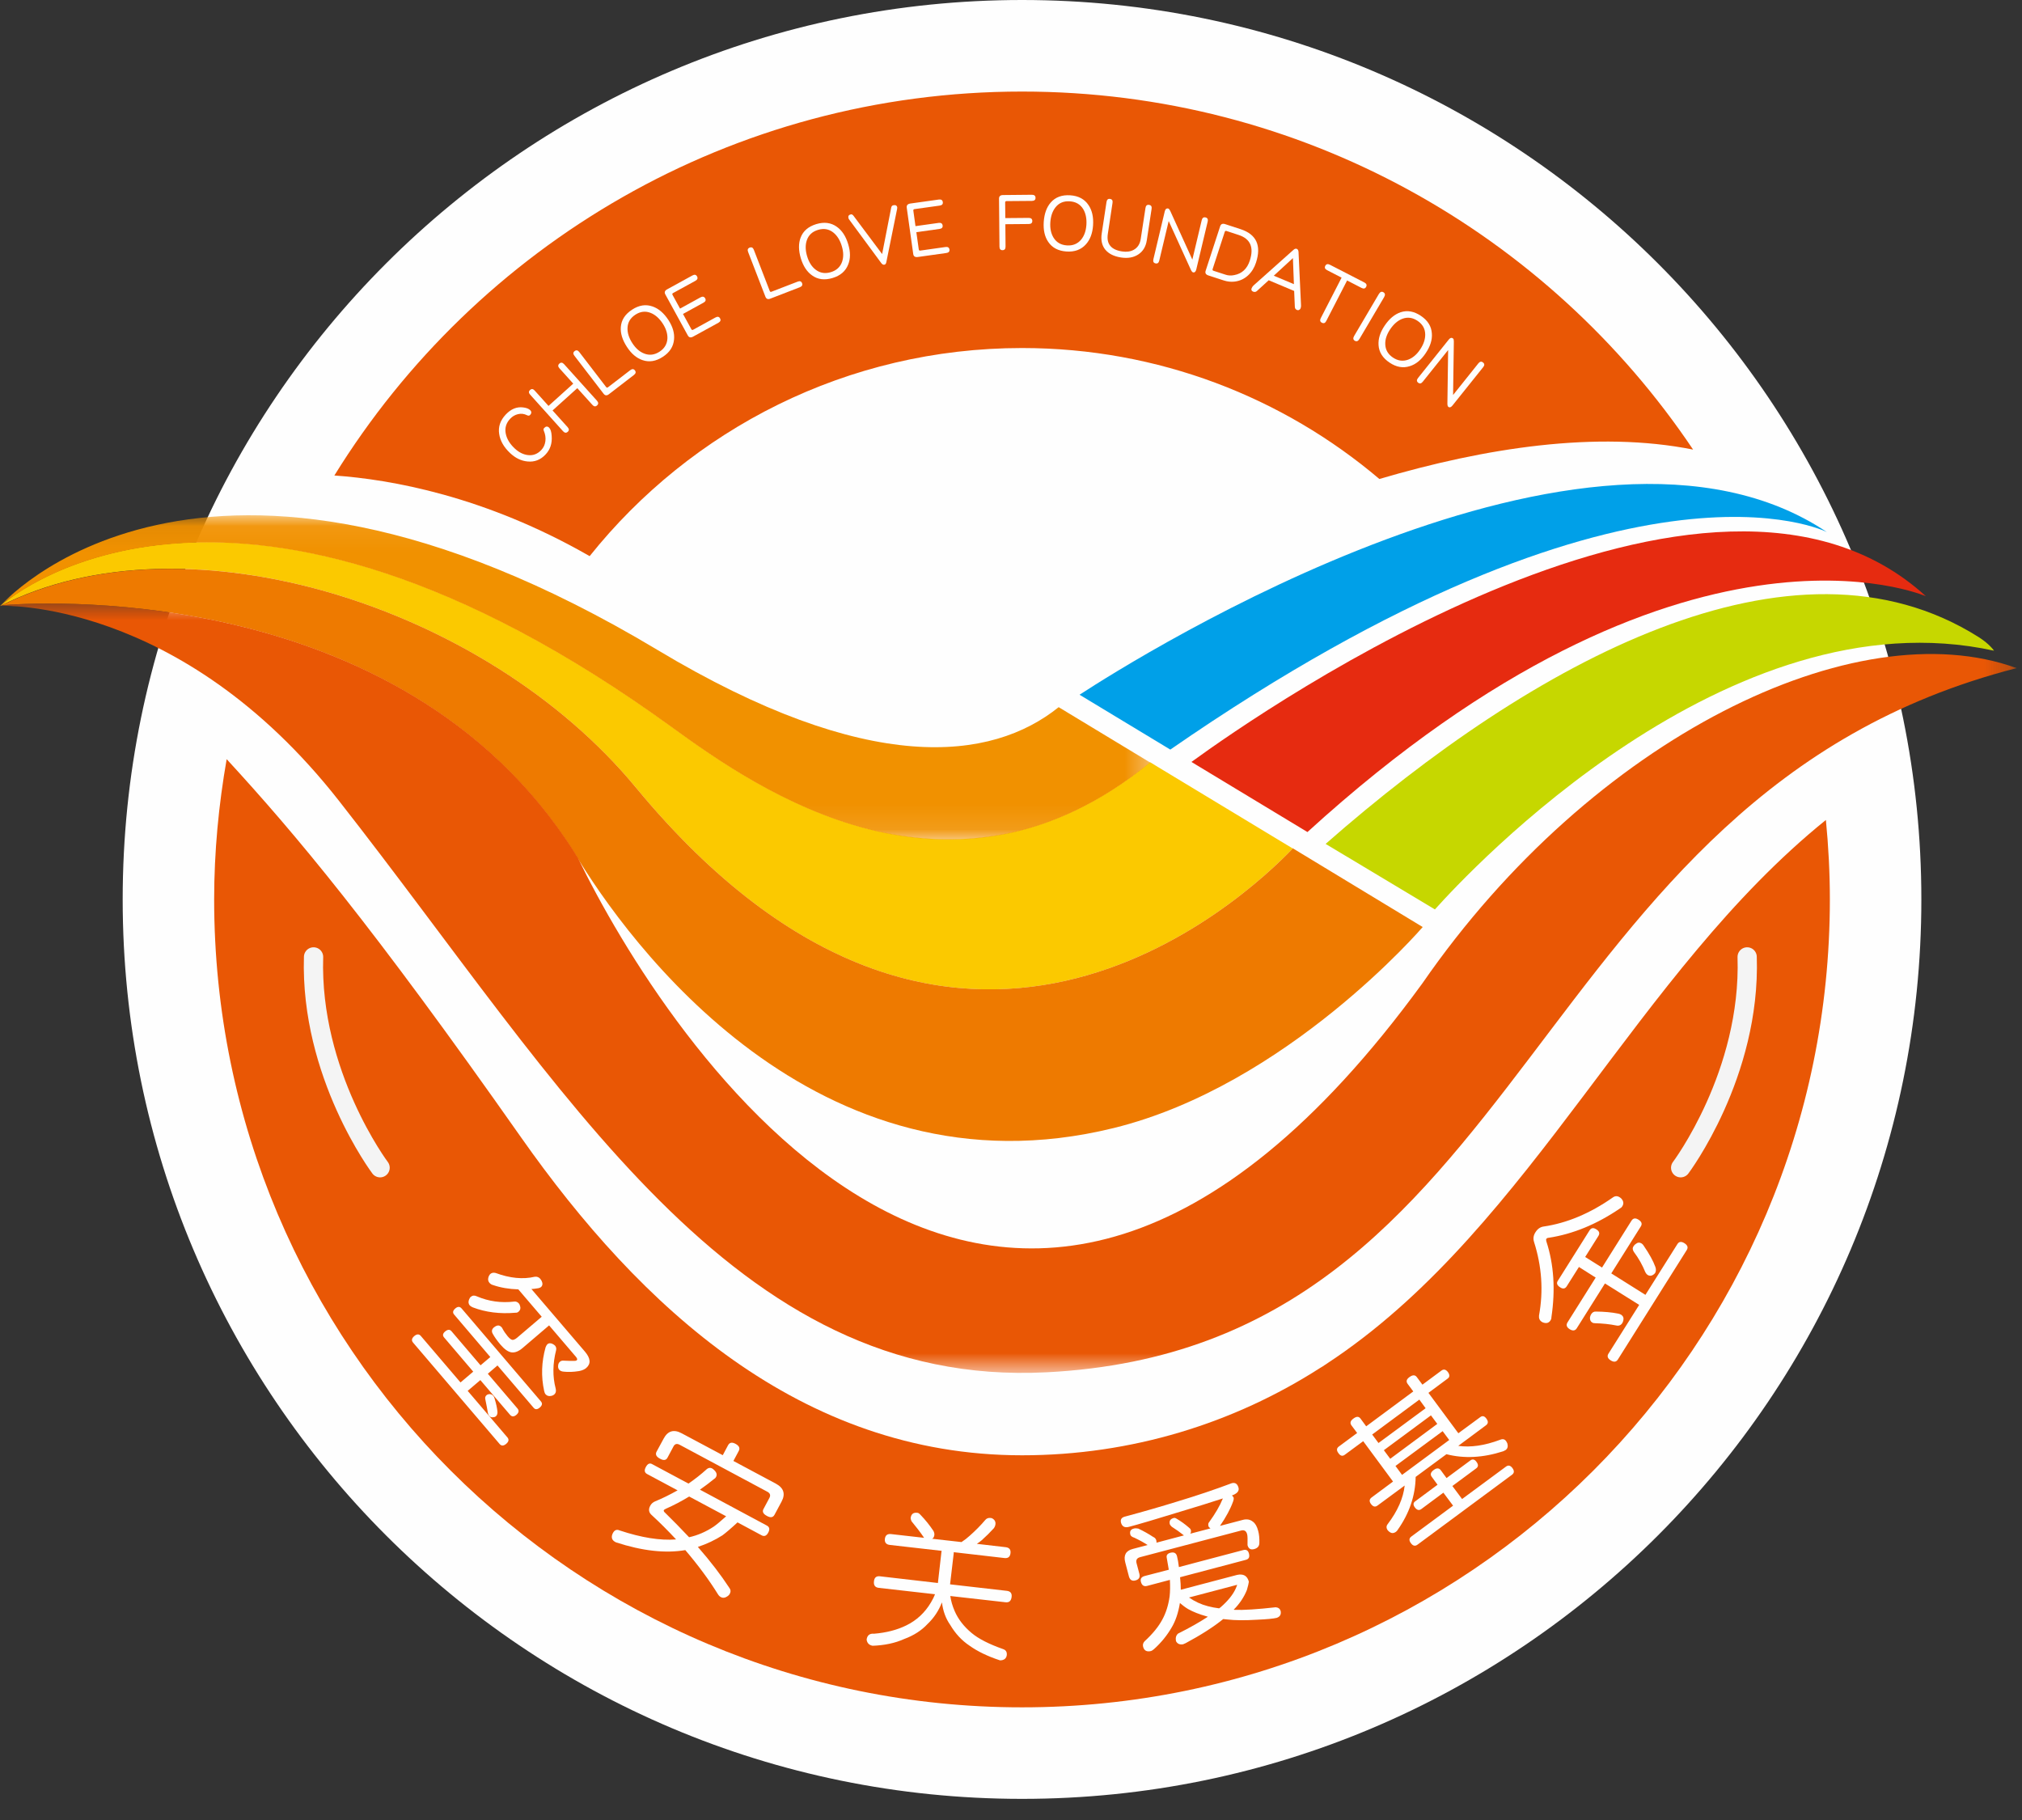 <?xml version="1.0" encoding="UTF-8"?>
<svg width="80px" height="72px" viewBox="0 0 80 72" version="1.1" xmlns="http://www.w3.org/2000/svg" xmlns:xlink="http://www.w3.org/1999/xlink">
    <rect x="0" y="0" width="80" height="72" fill="#333333" stroke="none"/>
    <!-- Generator: Sketch 51.3 (57544) - http://www.bohemiancoding.com/sketch -->
    <title>Group 79</title>
    <desc>Created with Sketch.</desc>
    <defs>
        <polygon id="path-1" points="0 0.067 45.647 0.067 45.647 12.901 0 12.901"></polygon>
        <polygon id="path-3" points="0.013 0.626 79.786 0.626 79.786 31.285 0.013 31.285"></polygon>
    </defs>
    <g id="Page-1" stroke="none" stroke-width="1" fill="none" fill-rule="evenodd">
        <g id="登录" transform="translate(-148, -129)">
            <g id="Group-79" transform="translate(148, 129)">
                <path d="M76.018,35.583 C76.018,55.234 60.087,71.164 40.437,71.164 C20.784,71.164 4.854,55.234 4.854,35.583 C4.854,15.931 20.784,0 40.437,0 C60.087,0 76.018,15.931 76.018,35.583" id="Fill-1" fill="#FEFEFE"></path>
                <path d="M23.329,22.001 C27.341,16.985 33.512,13.768 40.437,13.768 C45.828,13.768 50.761,15.717 54.575,18.949 C58.742,17.721 63.179,17.024 66.987,17.786 C61.252,9.241 51.498,3.622 40.437,3.622 C28.939,3.622 18.857,9.698 13.229,18.811 C15.45,18.965 19.179,19.619 23.329,22.001" id="Fill-3" fill="#E95705"></path>
                <path d="M52.851,53.708 C52.705,53.807 52.561,53.903 52.412,54.002 C52.352,54.042 52.29,54.085 52.223,54.121 C48.82,56.303 44.775,57.572 40.437,57.572 C31.673,57.572 25.339,51.714 20.613,44.991 C14.681,36.551 11.687,32.989 8.968,30.033 C8.652,31.836 8.473,33.688 8.473,35.581 C8.473,53.233 22.784,67.543 40.437,67.543 C58.084,67.543 72.398,53.233 72.398,35.581 C72.398,34.52 72.342,33.471 72.241,32.438 C64.738,38.497 60.643,48.379 52.851,53.708" id="Fill-5" fill="#E95705"></path>
                <path d="M15.038,46.196 C15.038,46.196 12.261,42.505 12.406,37.856" id="Stroke-7" stroke="#F4F4F4" stroke-width="0.762" stroke-linecap="round" stroke-linejoin="round"></path>
                <path d="M66.495,46.196 C66.495,46.196 69.276,42.505 69.126,37.856" id="Stroke-9" stroke="#F4F4F4" stroke-width="0.762" stroke-linecap="round" stroke-linejoin="round"></path>
                <path d="M52.448,33.385 L56.772,35.977 C58.121,34.472 68.387,23.443 78.893,25.742 C78.893,25.742 78.725,25.484 78.293,25.209 C70.912,20.537 60.627,26.203 52.448,33.385" id="Fill-11" fill="#C6D700"></path>
                <path d="M47.139,30.143 L51.729,32.916 C66.577,19.378 76.198,23.588 76.198,23.588 C67.661,15.792 50.014,28.049 47.139,30.143" id="Fill-13" fill="#E62B10"></path>
                <path d="M42.712,27.484 L46.303,29.654 C64.513,17.061 72.28,21.049 72.28,21.049 C62.876,14.746 45.012,25.986 42.712,27.484" id="Fill-15" fill="#00A0E8"></path>
                <path d="M45.503,30.155 C37.635,36.587 29.983,31.226 26.594,28.766 C8.754,15.829 0.007,23.975 0.007,23.975 C7.328,20.254 19.175,23.915 25.151,31.147 C37.726,46.368 49.265,35.531 51.148,33.567 L45.503,30.155 Z" id="Fill-17" fill="#FBC900"></path>
                <g id="Group-21" transform="translate(0, 20.317)">
                    <mask id="mask-2" fill="white">
                        <use xlink:href="#path-1"></use>
                    </mask>
                    <g id="Clip-20"></g>
                    <path d="M26.594,8.462 C29.983,10.921 37.635,16.284 45.503,9.852 L45.642,9.938 C45.642,9.938 45.647,9.938 45.647,9.934 L41.886,7.659 C39.228,9.796 34.36,10.403 26.011,5.394 C7.865,-5.482 -0,3.664 -0,3.664 C0.013,3.653 0.023,3.651 0.037,3.644 C0.619,3.138 9.364,-4.033 26.594,8.462" id="Fill-19" fill="#F19100" mask="url(#mask-2)"></path>
                </g>
                <path d="M51.141,33.554 C51.141,33.554 51.135,33.557 51.135,33.561 L51.148,33.567 C49.265,35.531 37.727,46.367 25.151,31.146 C19.195,23.938 7.403,20.277 0.08,23.945 C0.929,23.869 15.784,22.723 22.727,33.742 C24.83,37.242 32.243,47.534 44.065,44.625 C50.91,42.941 56.289,36.674 56.289,36.674 L51.141,33.554 Z" id="Fill-22" fill="#EE7A00"></path>
                <path d="M0.05,23.939 C0.042,23.942 0.037,23.948 0.037,23.948 L0.041,23.948 C0.042,23.945 0.042,23.942 0.05,23.939" id="Fill-24" fill="#EE7A00"></path>
                <g id="Group-28" transform="translate(0, 23.029)">
                    <mask id="mask-4" fill="white">
                        <use xlink:href="#path-3"></use>
                    </mask>
                    <g id="Clip-27"></g>
                    <path d="M56.278,15.87 C39.506,38.901 26.224,17.834 22.86,10.901 C22.817,10.838 22.777,10.772 22.744,10.713 C15.797,-0.305 0.946,0.84 0.093,0.916 C0.294,0.813 0.506,0.717 0.718,0.626 C0.269,0.817 0.013,0.939 0.013,0.939 C0.013,0.939 7.106,0.612 13.409,8.649 C22.361,20.06 28.969,31.895 41.4,31.26 C60.785,30.276 60.158,8.418 79.787,3.402 C73.426,1.084 63.017,6.123 56.278,15.87" id="Fill-26" fill="#E95705" mask="url(#mask-4)"></path>
                </g>
                <path d="M21.985,54.93 C22.011,55.029 21.992,55.112 21.923,55.171 C21.896,55.195 21.859,55.211 21.817,55.221 C21.716,55.244 21.64,55.221 21.585,55.158 C21.558,55.125 21.54,55.079 21.529,55.026 C21.404,54.452 21.424,53.879 21.585,53.303 C21.603,53.253 21.628,53.21 21.657,53.177 C21.715,53.13 21.779,53.128 21.859,53.164 C21.906,53.187 21.943,53.214 21.965,53.239 C22.003,53.289 22.018,53.345 22.003,53.412 C21.867,53.943 21.859,54.452 21.985,54.93 Z M20.507,51.008 C20.14,50.997 19.809,50.941 19.512,50.839 C19.456,50.825 19.403,50.795 19.363,50.747 C19.316,50.69 19.301,50.624 19.32,50.548 C19.334,50.489 19.359,50.44 19.399,50.399 C19.456,50.35 19.527,50.337 19.611,50.36 C20.175,50.568 20.691,50.618 21.156,50.509 C21.246,50.496 21.321,50.526 21.377,50.592 C21.39,50.608 21.406,50.631 21.428,50.668 C21.479,50.774 21.472,50.855 21.404,50.918 C21.377,50.938 21.344,50.951 21.304,50.961 C21.182,50.981 21.086,50.994 21.025,50.994 L23.148,53.477 C23.369,53.742 23.384,53.953 23.194,54.118 C23.125,54.178 23.028,54.217 22.912,54.24 C22.685,54.277 22.48,54.283 22.303,54.263 C22.226,54.257 22.167,54.234 22.124,54.187 C22.091,54.148 22.074,54.092 22.082,54.025 C22.087,53.956 22.111,53.907 22.154,53.871 C22.185,53.841 22.226,53.827 22.276,53.827 C22.489,53.837 22.642,53.841 22.725,53.837 C22.766,53.837 22.8,53.831 22.82,53.81 C22.849,53.787 22.84,53.745 22.794,53.685 L21.725,52.433 L20.687,53.319 C20.523,53.461 20.371,53.52 20.236,53.5 C20.102,53.48 19.96,53.378 19.803,53.197 C19.668,53.038 19.565,52.892 19.495,52.764 C19.441,52.669 19.456,52.586 19.541,52.513 C19.56,52.496 19.573,52.487 19.587,52.48 C19.69,52.414 19.775,52.424 19.848,52.51 C19.865,52.53 19.876,52.543 19.878,52.556 C19.937,52.669 20.011,52.771 20.089,52.867 C20.163,52.952 20.221,52.998 20.27,53.005 C20.312,53.012 20.373,52.989 20.449,52.929 L21.433,52.091 L20.507,51.008 Z M19.683,55.858 C19.683,55.93 19.668,55.983 19.626,56.023 C19.594,56.053 19.555,56.066 19.512,56.066 C19.449,56.079 19.395,56.059 19.356,56.01 C19.33,55.98 19.313,55.944 19.304,55.898 C19.281,55.759 19.247,55.574 19.198,55.34 C19.188,55.284 19.204,55.237 19.245,55.198 C19.277,55.168 19.32,55.154 19.373,55.151 C19.432,55.154 19.478,55.178 19.515,55.218 C19.534,55.244 19.551,55.27 19.56,55.3 C19.63,55.524 19.67,55.709 19.683,55.858 Z M18.709,51.721 C18.66,51.701 18.62,51.674 18.587,51.645 C18.531,51.579 18.521,51.499 18.56,51.407 C18.578,51.36 18.6,51.325 18.63,51.301 C18.697,51.245 18.775,51.239 18.87,51.285 C19.334,51.483 19.825,51.553 20.35,51.49 C20.419,51.483 20.478,51.509 20.526,51.562 C20.552,51.591 20.568,51.631 20.579,51.674 C20.604,51.757 20.586,51.83 20.519,51.889 C20.483,51.922 20.443,51.935 20.396,51.932 C19.779,51.985 19.217,51.915 18.709,51.721 Z M17.973,52.011 C17.901,51.932 17.913,51.85 18.013,51.764 C18.108,51.681 18.194,51.681 18.264,51.764 L21.397,55.435 C21.47,55.517 21.453,55.6 21.358,55.682 C21.258,55.769 21.172,55.769 21.107,55.686 L19.683,54.018 L19.301,54.346 L20.473,55.719 C20.543,55.801 20.53,55.884 20.433,55.97 C20.335,56.053 20.251,56.053 20.179,55.97 L19.005,54.597 L18.504,55.023 L20.076,56.865 C20.146,56.948 20.129,57.031 20.03,57.117 C19.927,57.205 19.838,57.208 19.768,57.126 L16.341,53.111 C16.272,53.028 16.289,52.943 16.392,52.854 C16.493,52.771 16.579,52.768 16.649,52.85 L18.22,54.69 L18.723,54.263 L17.573,52.913 C17.501,52.833 17.517,52.751 17.615,52.671 C17.716,52.589 17.798,52.586 17.864,52.665 L19.013,54.012 L19.399,53.685 L17.973,52.011 Z" id="Fill-29" fill="#FEFEFE"></path>
                <path d="M27.267,59.203 C26.954,59.394 26.647,59.553 26.349,59.685 C26.299,59.708 26.275,59.727 26.264,59.741 C26.251,59.771 26.27,59.811 26.327,59.857 C26.632,60.157 26.948,60.477 27.264,60.814 C27.605,60.738 27.931,60.597 28.241,60.392 C28.341,60.322 28.505,60.186 28.73,59.985 L27.267,59.203 Z M30.697,58.694 C31.008,58.863 31.086,59.101 30.921,59.407 L30.643,59.926 C30.583,60.035 30.483,60.051 30.34,59.969 C30.196,59.893 30.15,59.801 30.207,59.698 L30.441,59.259 C30.497,59.153 30.47,59.071 30.355,59.011 L26.897,57.159 C26.782,57.096 26.697,57.119 26.643,57.228 L26.409,57.667 C26.353,57.773 26.254,57.786 26.108,57.704 C25.965,57.628 25.921,57.535 25.976,57.43 L26.257,56.912 C26.42,56.604 26.66,56.534 26.973,56.703 L28.596,57.568 L28.803,57.179 C28.865,57.06 28.966,57.043 29.108,57.123 C29.245,57.199 29.287,57.291 29.227,57.403 L29.017,57.796 L30.697,58.694 Z M29.18,60.226 C28.909,60.477 28.71,60.645 28.583,60.738 C28.288,60.927 27.965,61.079 27.611,61.197 C28.113,61.771 28.525,62.31 28.852,62.811 C28.912,62.888 28.919,62.967 28.873,63.053 C28.852,63.092 28.816,63.129 28.766,63.159 C28.677,63.218 28.596,63.224 28.519,63.182 C28.477,63.159 28.436,63.122 28.403,63.066 C28.06,62.512 27.631,61.93 27.114,61.323 C26.327,61.458 25.413,61.356 24.371,61.016 L24.344,61.002 C24.22,60.937 24.18,60.837 24.224,60.705 C24.227,60.691 24.237,60.672 24.247,60.653 C24.309,60.53 24.401,60.493 24.514,60.544 C25.376,60.83 26.118,60.95 26.749,60.9 C26.42,60.546 26.103,60.23 25.794,59.946 C25.669,59.84 25.646,59.715 25.726,59.569 C25.769,59.487 25.836,59.427 25.927,59.391 C26.197,59.282 26.489,59.136 26.809,58.959 L25.6,58.312 C25.498,58.256 25.482,58.163 25.554,58.034 C25.624,57.902 25.71,57.865 25.808,57.925 L27.239,58.691 C27.503,58.51 27.737,58.324 27.941,58.14 C28.02,58.063 28.102,58.051 28.182,58.096 C28.207,58.11 28.232,58.133 28.263,58.163 C28.354,58.252 28.377,58.342 28.33,58.43 C28.314,58.463 28.288,58.489 28.252,58.51 C28.064,58.664 27.874,58.803 27.693,58.932 L30.34,60.352 C30.447,60.408 30.464,60.5 30.397,60.626 C30.33,60.758 30.24,60.795 30.134,60.738 L29.18,60.226 Z" id="Fill-31" fill="#FEFEFE"></path>
                <path d="M39.199,60.051 C39.248,60.055 39.297,60.085 39.341,60.134 C39.377,60.18 39.393,60.237 39.385,60.296 C39.379,60.352 39.359,60.405 39.321,60.458 C39.172,60.622 39.014,60.778 38.844,60.93 C38.785,60.979 38.722,61.028 38.649,61.075 L39.788,61.207 C39.934,61.224 39.996,61.303 39.98,61.445 C39.964,61.587 39.885,61.653 39.743,61.637 L37.732,61.405 C37.732,61.419 37.736,61.425 37.736,61.432 L37.589,62.677 L39.834,62.934 C39.977,62.95 40.04,63.03 40.025,63.171 C40.006,63.333 39.927,63.403 39.783,63.386 L37.598,63.139 C37.626,63.33 37.682,63.532 37.772,63.737 C37.911,64.056 38.132,64.344 38.442,64.602 C38.716,64.832 39.131,65.043 39.688,65.239 C39.795,65.275 39.844,65.35 39.834,65.473 C39.815,65.612 39.726,65.682 39.567,65.685 C39.072,65.523 38.671,65.327 38.358,65.103 C38.055,64.902 37.8,64.628 37.597,64.285 C37.418,64.03 37.309,63.733 37.268,63.39 C37.141,63.717 36.953,64.004 36.699,64.245 C36.461,64.502 36.152,64.7 35.776,64.839 C35.417,65.001 35.002,65.09 34.524,65.107 C34.383,65.081 34.305,64.998 34.288,64.862 C34.311,64.691 34.41,64.614 34.581,64.631 C35.063,64.591 35.49,64.482 35.852,64.304 C36.266,64.103 36.593,63.799 36.833,63.393 C36.903,63.277 36.956,63.169 36.994,63.069 L34.767,62.816 C34.621,62.799 34.558,62.71 34.579,62.552 C34.595,62.406 34.674,62.343 34.816,62.359 L37.108,62.624 L37.25,61.375 C37.254,61.365 37.254,61.359 37.259,61.352 L35.205,61.118 C35.061,61.102 34.993,61.019 35.01,60.877 C35.028,60.736 35.109,60.672 35.256,60.689 L36.562,60.837 C36.408,60.609 36.24,60.392 36.063,60.18 C36.038,60.118 36.029,60.078 36.029,60.058 C36.049,59.896 36.136,59.827 36.295,59.847 C36.336,59.85 36.379,59.88 36.423,59.932 C36.609,60.124 36.777,60.332 36.933,60.567 C36.962,60.626 36.972,60.675 36.968,60.721 C36.958,60.801 36.929,60.851 36.88,60.874 L38.042,61.005 C38.161,60.927 38.269,60.844 38.366,60.755 C38.59,60.557 38.798,60.348 38.988,60.124 C39.039,60.065 39.107,60.041 39.199,60.051" id="Fill-33" fill="#FEFEFE"></path>
                <path d="M47.042,63.198 C47.271,63.356 47.518,63.472 47.79,63.542 C47.929,63.578 48.077,63.608 48.235,63.627 C48.261,63.608 48.281,63.594 48.297,63.581 C48.588,63.327 48.783,63.082 48.889,62.848 C48.927,62.759 48.949,62.706 48.945,62.696 L47.042,63.198 Z M49.187,61.322 C49.304,61.29 49.381,61.333 49.413,61.455 C49.451,61.594 49.411,61.679 49.289,61.709 L46.689,62.396 C46.708,62.571 46.718,62.735 46.718,62.891 L48.949,62.303 C49.196,62.251 49.35,62.339 49.411,62.574 C49.404,62.637 49.377,62.746 49.334,62.898 C49.219,63.185 49.044,63.446 48.811,63.68 C48.83,63.683 48.849,63.687 48.859,63.687 C49.202,63.699 49.739,63.667 50.474,63.584 C50.58,63.594 50.643,63.644 50.669,63.733 C50.695,63.868 50.643,63.96 50.51,64.004 C50.388,64.033 50.131,64.06 49.734,64.077 C49.248,64.107 48.856,64.103 48.555,64.067 C48.496,64.06 48.443,64.057 48.396,64.051 C48.014,64.361 47.518,64.678 46.911,65.004 C46.864,65.027 46.831,65.041 46.809,65.048 C46.676,65.071 46.581,65.031 46.527,64.922 C46.504,64.796 46.527,64.701 46.607,64.627 C47.087,64.387 47.479,64.162 47.79,63.958 C47.773,63.954 47.756,63.947 47.744,63.945 C47.446,63.862 47.198,63.763 47,63.651 C46.885,63.581 46.782,63.501 46.683,63.416 C46.619,63.803 46.511,64.126 46.356,64.384 C46.169,64.707 45.933,64.994 45.655,65.242 C45.609,65.282 45.571,65.304 45.544,65.314 C45.375,65.358 45.266,65.302 45.226,65.143 C45.207,65.064 45.226,64.994 45.286,64.929 C45.604,64.638 45.837,64.35 45.985,64.074 C46.132,63.806 46.228,63.499 46.276,63.152 C46.297,62.96 46.3,62.742 46.287,62.501 L45.386,62.739 C45.261,62.772 45.177,62.719 45.141,62.581 C45.108,62.461 45.158,62.385 45.283,62.349 L46.243,62.099 C46.218,61.943 46.19,61.785 46.161,61.623 C46.141,61.524 46.19,61.459 46.307,61.428 C46.449,61.392 46.535,61.438 46.568,61.563 C46.597,61.683 46.624,61.825 46.643,61.994 L49.187,61.322 Z M48.737,58.675 C48.873,58.641 48.96,58.701 49.002,58.856 C49.031,58.972 48.965,59.064 48.803,59.137 C48.779,59.146 48.759,59.153 48.741,59.16 C48.77,59.183 48.792,59.216 48.811,59.253 C48.816,59.286 48.812,59.328 48.792,59.387 C48.727,59.566 48.653,59.724 48.579,59.86 C48.487,60.032 48.384,60.196 48.268,60.365 L49.169,60.128 C49.329,60.084 49.464,60.111 49.572,60.2 C49.665,60.266 49.734,60.387 49.78,60.563 C49.817,60.698 49.833,60.861 49.826,61.045 C49.823,61.168 49.755,61.247 49.619,61.283 C49.48,61.32 49.395,61.266 49.358,61.128 C49.363,60.9 49.36,60.758 49.344,60.702 C49.312,60.566 49.23,60.514 49.099,60.55 L45.105,61.603 C44.983,61.636 44.937,61.713 44.965,61.831 L45.078,62.257 C45.114,62.396 45.065,62.484 44.926,62.522 C44.791,62.558 44.706,62.505 44.666,62.366 L44.52,61.808 C44.445,61.524 44.547,61.345 44.821,61.276 L45.405,61.122 C45.247,61.019 45.072,60.923 44.883,60.834 C44.788,60.804 44.734,60.761 44.722,60.712 C44.689,60.583 44.731,60.503 44.858,60.471 C44.904,60.457 44.963,60.457 45.036,60.471 C45.25,60.573 45.445,60.682 45.619,60.798 C45.689,60.827 45.732,60.874 45.748,60.937 C45.758,60.976 45.761,61.006 45.755,61.029 L46.842,60.741 C46.689,60.619 46.527,60.503 46.36,60.398 C46.314,60.352 46.287,60.318 46.283,60.299 C46.251,60.17 46.303,60.088 46.442,60.051 C46.475,60.042 46.518,60.055 46.569,60.091 C46.727,60.184 46.882,60.296 47.03,60.424 C47.076,60.457 47.103,60.491 47.113,60.52 C47.129,60.586 47.123,60.64 47.088,60.675 L47.892,60.464 C47.861,60.444 47.836,60.417 47.817,60.392 C47.796,60.318 47.803,60.263 47.828,60.233 C48.083,59.882 48.264,59.569 48.377,59.292 C48.381,59.288 48.381,59.282 48.381,59.279 C47.921,59.43 47.367,59.602 46.708,59.8 C45.729,60.101 45.049,60.303 44.669,60.402 C44.501,60.448 44.395,60.392 44.352,60.237 C44.322,60.114 44.371,60.032 44.506,59.998 C45.253,59.797 45.94,59.599 46.568,59.404 C47.346,59.17 48.07,58.925 48.737,58.675 Z" id="Fill-35" fill="#FEFEFE"></path>
                <path d="M59.582,58.021 C59.673,57.951 59.758,57.971 59.839,58.077 C59.919,58.186 59.914,58.275 59.819,58.344 L56.083,61.108 C55.99,61.177 55.902,61.158 55.822,61.049 C55.74,60.94 55.748,60.851 55.842,60.784 L57.491,59.565 L57.107,59.051 L56.23,59.702 C56.143,59.764 56.058,59.741 55.977,59.632 C55.902,59.53 55.91,59.447 55.999,59.388 L56.876,58.737 L56.649,58.427 C56.578,58.335 56.602,58.245 56.721,58.156 C56.839,58.066 56.935,58.07 57.005,58.163 L57.232,58.473 L58.173,57.777 C58.259,57.71 58.344,57.73 58.415,57.83 C58.497,57.938 58.495,58.024 58.405,58.09 L57.463,58.787 L57.847,59.302 L59.582,58.021 Z M55.472,58.347 L57.338,56.967 L57.078,56.617 L55.212,57.994 L55.472,58.347 Z M55.004,57.71 L56.866,56.33 L56.615,55.993 L54.752,57.371 L55.004,57.71 Z M56.156,55.369 L54.29,56.75 L54.54,57.086 L56.404,55.71 L56.156,55.369 Z M57.699,56.7 L58.561,56.066 C58.649,55.996 58.731,56.016 58.807,56.119 C58.89,56.228 58.884,56.316 58.794,56.384 L57.696,57.199 C58.183,57.268 58.738,57.188 59.352,56.958 C59.458,56.914 59.534,56.934 59.591,57.014 C59.609,57.044 59.626,57.073 59.64,57.109 C59.669,57.222 59.649,57.304 59.571,57.364 C59.543,57.38 59.514,57.396 59.474,57.413 C58.679,57.67 57.93,57.71 57.228,57.529 L56.01,58.427 C55.999,59.169 55.76,59.87 55.298,60.524 C55.285,60.55 55.258,60.577 55.229,60.6 C55.14,60.662 55.057,60.666 54.976,60.603 C54.947,60.583 54.921,60.56 54.902,60.534 C54.843,60.451 54.843,60.369 54.905,60.293 C55.298,59.774 55.521,59.266 55.576,58.768 L54.502,59.56 C54.409,59.629 54.325,59.609 54.241,59.497 C54.166,59.394 54.176,59.308 54.269,59.239 L55.115,58.611 L53.935,57.014 L53.205,57.552 C53.116,57.618 53.032,57.599 52.954,57.486 C52.874,57.38 52.88,57.295 52.967,57.228 L53.695,56.69 L53.468,56.386 C53.403,56.293 53.427,56.205 53.548,56.119 C53.669,56.027 53.762,56.029 53.83,56.122 L54.053,56.426 L55.916,55.046 L55.694,54.748 C55.621,54.649 55.647,54.561 55.771,54.474 C55.893,54.386 55.988,54.386 56.058,54.481 L56.278,54.778 L57.031,54.22 C57.121,54.154 57.206,54.174 57.287,54.28 C57.367,54.395 57.361,54.481 57.268,54.544 L56.516,55.102 L57.699,56.7 Z" id="Fill-37" fill="#FEFEFE"></path>
                <path d="M64.948,49.191 C64.983,49.214 65.008,49.241 65.026,49.271 C65.253,49.601 65.409,49.884 65.494,50.119 C65.527,50.208 65.523,50.29 65.485,50.36 C65.461,50.393 65.429,50.423 65.384,50.446 C65.319,50.479 65.253,50.476 65.193,50.44 C65.151,50.413 65.122,50.376 65.098,50.33 C64.983,50.047 64.834,49.779 64.645,49.528 C64.59,49.446 64.583,49.37 64.632,49.301 C64.655,49.261 64.686,49.231 64.718,49.211 C64.794,49.149 64.869,49.143 64.948,49.191 Z M62.952,51.995 C62.998,51.918 63.06,51.882 63.14,51.886 C63.473,51.889 63.77,51.915 64.026,51.968 C64.065,51.974 64.101,51.988 64.141,52.011 C64.22,52.064 64.249,52.137 64.227,52.236 C64.22,52.265 64.209,52.299 64.19,52.335 C64.133,52.427 64.052,52.46 63.948,52.437 C63.694,52.385 63.409,52.355 63.104,52.347 C63.06,52.347 63.024,52.339 62.995,52.318 C62.931,52.282 62.902,52.216 62.906,52.123 C62.916,52.067 62.931,52.025 62.952,51.995 Z M61.988,50.885 C61.925,50.987 61.835,51.001 61.724,50.925 C61.601,50.846 61.572,50.76 61.638,50.664 L62.889,48.676 C62.956,48.57 63.044,48.557 63.163,48.637 C63.279,48.709 63.302,48.795 63.239,48.897 L62.717,49.726 L63.384,50.145 L64.55,48.29 C64.616,48.188 64.708,48.174 64.83,48.253 C64.952,48.33 64.983,48.419 64.916,48.522 L63.75,50.376 L65.101,51.225 L66.365,49.218 C66.429,49.115 66.521,49.105 66.643,49.181 C66.769,49.261 66.799,49.349 66.736,49.452 L64.011,53.782 C63.945,53.884 63.853,53.896 63.727,53.817 C63.605,53.742 63.575,53.649 63.639,53.55 L64.854,51.622 L63.5,50.774 L62.385,52.546 C62.321,52.649 62.224,52.658 62.103,52.583 C61.984,52.507 61.954,52.417 62.018,52.315 L63.133,50.542 L62.47,50.122 L61.988,50.885 Z M63.807,47.375 C63.9,47.306 63.994,47.303 64.094,47.372 C64.131,47.395 64.158,47.422 64.173,47.448 C64.239,47.537 64.243,47.629 64.187,47.718 C64.165,47.758 64.133,47.785 64.097,47.804 C63.173,48.435 62.228,48.821 61.275,48.967 C61.229,48.97 61.199,48.983 61.182,49.009 C61.168,49.03 61.168,49.063 61.182,49.112 C61.479,50.02 61.545,51.024 61.38,52.12 C61.384,52.156 61.371,52.193 61.348,52.232 C61.287,52.325 61.205,52.358 61.099,52.332 C61.064,52.325 61.03,52.312 61.004,52.295 C60.915,52.239 60.878,52.153 60.891,52.041 C61.068,51.073 61.004,50.107 60.694,49.132 C60.651,48.997 60.67,48.867 60.756,48.739 C60.836,48.614 60.942,48.541 61.072,48.522 C61.984,48.389 62.899,48.01 63.807,47.375 Z" id="Fill-39" fill="#FEFEFE"></path>
                <path d="M21.724,16.917 C21.782,16.973 21.817,17.081 21.827,17.243 C21.851,17.539 21.77,17.785 21.583,17.982 C21.385,18.192 21.148,18.284 20.874,18.256 C20.624,18.234 20.393,18.123 20.182,17.924 C19.936,17.692 19.792,17.442 19.751,17.175 C19.704,16.889 19.792,16.63 20.012,16.397 C20.218,16.179 20.447,16.085 20.699,16.118 C20.825,16.133 20.915,16.168 20.972,16.221 C21.037,16.282 21.037,16.348 20.972,16.417 C20.942,16.449 20.903,16.452 20.853,16.427 C20.736,16.368 20.616,16.354 20.494,16.384 C20.376,16.412 20.274,16.472 20.187,16.564 C20.022,16.737 19.964,16.938 20.012,17.163 C20.054,17.366 20.169,17.556 20.359,17.736 C20.524,17.892 20.7,17.981 20.886,18.003 C21.089,18.028 21.266,17.962 21.414,17.805 C21.506,17.709 21.56,17.591 21.578,17.453 C21.595,17.314 21.574,17.181 21.52,17.052 C21.496,17.003 21.5,16.962 21.531,16.931 C21.596,16.862 21.66,16.857 21.724,16.917" id="Fill-41" fill="#FEFEFE"></path>
                <path d="M23.618,15.851 C23.681,15.922 23.683,15.985 23.622,16.039 C23.561,16.094 23.499,16.087 23.436,16.015 L22.841,15.356 L21.862,16.238 L22.456,16.897 C22.52,16.967 22.522,17.03 22.463,17.082 C22.402,17.137 22.34,17.129 22.276,17.059 L20.975,15.612 C20.912,15.543 20.912,15.482 20.972,15.426 C21.032,15.374 21.092,15.381 21.154,15.45 L21.702,16.058 L22.68,15.177 L22.133,14.569 C22.071,14.501 22.071,14.438 22.132,14.384 C22.191,14.329 22.253,14.337 22.316,14.405 L23.618,15.851 Z" id="Fill-43" fill="#FEFEFE"></path>
                <path d="M25.12,14.653 C25.169,14.715 25.156,14.776 25.08,14.835 L24.087,15.599 C24.007,15.659 23.939,15.652 23.881,15.576 L22.725,14.072 C22.668,13.999 22.672,13.938 22.735,13.889 C22.8,13.84 22.86,13.852 22.917,13.925 L23.981,15.311 C24.003,15.339 24.028,15.342 24.056,15.32 L24.935,14.645 C25.011,14.586 25.073,14.59 25.12,14.653" id="Fill-45" fill="#FEFEFE"></path>
                <path d="M26.222,12.802 C26.086,12.594 25.927,12.452 25.744,12.379 C25.539,12.297 25.336,12.32 25.139,12.449 C24.939,12.579 24.835,12.754 24.828,12.972 C24.82,13.167 24.883,13.368 25.02,13.578 C25.152,13.781 25.308,13.918 25.489,13.987 C25.694,14.067 25.895,14.042 26.093,13.914 C26.289,13.787 26.393,13.613 26.406,13.394 C26.414,13.202 26.353,13.004 26.222,12.802 M26.444,12.657 C26.619,12.926 26.693,13.184 26.668,13.433 C26.642,13.713 26.495,13.941 26.225,14.116 C25.951,14.295 25.683,14.338 25.419,14.246 C25.183,14.166 24.977,13.991 24.803,13.722 C24.624,13.447 24.543,13.184 24.563,12.935 C24.584,12.657 24.733,12.429 25.009,12.25 C25.28,12.072 25.55,12.03 25.815,12.123 C26.054,12.204 26.264,12.383 26.444,12.657" id="Fill-47" fill="#FEFEFE"></path>
                <path d="M28.489,12.596 C28.528,12.666 28.505,12.723 28.423,12.769 L27.425,13.316 C27.329,13.369 27.259,13.354 27.213,13.27 L26.324,11.648 C26.278,11.565 26.301,11.497 26.397,11.445 L27.396,10.897 C27.479,10.851 27.54,10.864 27.579,10.936 C27.617,11.005 27.596,11.063 27.512,11.11 L26.629,11.594 C26.598,11.61 26.592,11.634 26.609,11.666 L26.906,12.208 L27.716,11.763 C27.799,11.719 27.86,11.731 27.9,11.803 C27.939,11.872 27.915,11.93 27.832,11.975 L27.022,12.42 L27.353,13.023 C27.371,13.055 27.394,13.062 27.425,13.044 L28.307,12.56 C28.391,12.514 28.452,12.526 28.489,12.596" id="Fill-49" fill="#FEFEFE"></path>
                <path d="M31.733,11.201 C31.762,11.275 31.732,11.33 31.644,11.364 L30.474,11.816 C30.381,11.852 30.318,11.826 30.283,11.737 L29.599,9.968 C29.566,9.882 29.585,9.825 29.659,9.796 C29.737,9.766 29.791,9.795 29.825,9.881 L30.455,11.511 C30.468,11.545 30.491,11.555 30.523,11.541 L31.558,11.142 C31.646,11.107 31.705,11.128 31.733,11.201" id="Fill-51" fill="#FEFEFE"></path>
                <path d="M33.306,9.738 C33.235,9.498 33.121,9.318 32.967,9.196 C32.793,9.06 32.593,9.025 32.366,9.094 C32.138,9.162 31.991,9.3 31.921,9.507 C31.858,9.693 31.863,9.904 31.935,10.143 C32.006,10.376 32.116,10.551 32.27,10.668 C32.444,10.802 32.644,10.835 32.87,10.767 C33.095,10.7 33.243,10.563 33.317,10.356 C33.379,10.174 33.376,9.967 33.306,9.738 M33.559,9.661 C33.652,9.967 33.652,10.235 33.557,10.467 C33.454,10.729 33.248,10.906 32.94,10.998 C32.626,11.092 32.357,11.059 32.131,10.896 C31.927,10.753 31.778,10.527 31.685,10.221 C31.591,9.906 31.588,9.632 31.677,9.398 C31.776,9.138 31.982,8.961 32.298,8.865 C32.609,8.772 32.879,8.807 33.108,8.971 C33.315,9.117 33.465,9.346 33.559,9.661" id="Fill-53" fill="#FEFEFE"></path>
                <path d="M35.499,8.202 C35.501,8.208 35.499,8.228 35.495,8.26 L35.068,10.369 C35.057,10.429 35.031,10.463 34.992,10.471 C34.947,10.48 34.905,10.459 34.866,10.406 L33.586,8.67 C33.579,8.661 33.573,8.642 33.567,8.617 C33.551,8.543 33.585,8.498 33.667,8.48 C33.701,8.473 33.735,8.493 33.771,8.539 L34.901,10.05 L35.259,8.219 C35.269,8.163 35.296,8.13 35.34,8.121 C35.43,8.101 35.484,8.128 35.499,8.202" id="Fill-55" fill="#FEFEFE"></path>
                <path d="M37.565,9.871 C37.576,9.949 37.534,9.996 37.44,10.009 L36.313,10.167 C36.206,10.182 36.145,10.143 36.132,10.049 L35.875,8.216 C35.862,8.122 35.91,8.068 36.016,8.052 L37.144,7.894 C37.238,7.881 37.291,7.915 37.302,7.996 C37.313,8.075 37.271,8.12 37.177,8.134 L36.181,8.273 C36.147,8.278 36.131,8.299 36.136,8.333 L36.221,8.946 L37.136,8.818 C37.23,8.805 37.283,8.839 37.295,8.92 C37.305,8.998 37.265,9.044 37.17,9.057 L36.255,9.185 L36.351,9.867 C36.356,9.902 36.376,9.917 36.412,9.913 L37.408,9.772 C37.501,9.759 37.554,9.792 37.565,9.871" id="Fill-57" fill="#FEFEFE"></path>
                <path d="M40.97,7.827 C40.971,7.906 40.923,7.946 40.828,7.948 L39.822,7.956 C39.787,7.956 39.769,7.974 39.769,8.01 L39.775,8.628 L40.699,8.62 C40.793,8.62 40.842,8.66 40.843,8.742 C40.843,8.821 40.796,8.861 40.701,8.862 L39.777,8.87 L39.784,9.754 C39.786,9.849 39.745,9.897 39.664,9.897 C39.584,9.898 39.544,9.851 39.544,9.756 L39.526,7.859 C39.526,7.764 39.579,7.716 39.687,7.716 L40.826,7.705 C40.922,7.705 40.969,7.745 40.97,7.827" id="Fill-59" fill="#FEFEFE"></path>
                <path d="M42.983,8.897 C42.999,8.649 42.957,8.44 42.857,8.272 C42.74,8.083 42.564,7.98 42.329,7.965 C42.091,7.948 41.903,8.025 41.766,8.195 C41.643,8.346 41.573,8.546 41.556,8.795 C41.54,9.037 41.583,9.24 41.684,9.404 C41.8,9.59 41.976,9.693 42.211,9.708 C42.446,9.725 42.632,9.647 42.774,9.481 C42.897,9.332 42.966,9.137 42.983,8.897 M43.247,8.915 C43.225,9.234 43.129,9.485 42.961,9.669 C42.772,9.878 42.516,9.971 42.196,9.95 C41.869,9.927 41.629,9.801 41.473,9.569 C41.333,9.363 41.274,9.1 41.295,8.78 C41.318,8.452 41.41,8.194 41.576,8.007 C41.76,7.798 42.017,7.704 42.345,7.726 C42.668,7.748 42.908,7.876 43.065,8.11 C43.208,8.318 43.269,8.587 43.247,8.915" id="Fill-61" fill="#FEFEFE"></path>
                <path d="M45.373,9.505 C45.335,9.755 45.224,9.942 45.04,10.063 C44.855,10.187 44.628,10.227 44.358,10.187 C44.07,10.143 43.86,10.037 43.726,9.87 C43.595,9.705 43.55,9.492 43.59,9.232 L43.779,7.989 C43.794,7.897 43.839,7.856 43.919,7.869 C43.999,7.881 44.032,7.934 44.017,8.025 L43.831,9.253 C43.77,9.65 43.958,9.881 44.395,9.947 C44.573,9.974 44.727,9.953 44.853,9.884 C45.008,9.8 45.102,9.656 45.133,9.451 L45.321,8.224 C45.335,8.133 45.382,8.092 45.462,8.105 C45.544,8.117 45.577,8.169 45.563,8.26 L45.373,9.505 Z" id="Fill-63" fill="#FEFEFE"></path>
                <path d="M47.331,10.658 C47.308,10.751 47.265,10.789 47.201,10.774 C47.173,10.767 47.145,10.733 47.116,10.672 L46.239,8.745 L45.866,10.309 C45.844,10.402 45.793,10.438 45.716,10.419 C45.64,10.402 45.612,10.347 45.634,10.254 L46.084,8.36 C46.106,8.271 46.154,8.233 46.223,8.25 C46.246,8.256 46.272,8.288 46.3,8.343 L47.175,10.271 L47.546,8.709 C47.568,8.619 47.619,8.583 47.699,8.602 C47.775,8.621 47.803,8.675 47.782,8.765 L47.331,10.658 Z" id="Fill-65" fill="#FEFEFE"></path>
                <path d="M49.448,10.31 C49.619,9.786 49.472,9.447 49.006,9.295 L48.524,9.137 C48.491,9.127 48.468,9.138 48.457,9.172 L47.977,10.645 C47.966,10.678 47.977,10.7 48.011,10.712 L48.493,10.868 C48.598,10.903 48.712,10.908 48.832,10.883 C49.137,10.826 49.342,10.635 49.448,10.31 M49.693,10.39 C49.627,10.593 49.522,10.762 49.378,10.896 C49.225,11.036 49.046,11.118 48.839,11.141 C48.697,11.156 48.557,11.14 48.419,11.095 L47.811,10.897 C47.708,10.864 47.672,10.803 47.701,10.712 L48.275,8.952 C48.304,8.862 48.37,8.833 48.474,8.867 L49.081,9.065 C49.71,9.27 49.914,9.712 49.693,10.39" id="Fill-67" fill="#FEFEFE"></path>
                <path d="M51.193,11.241 L51.154,10.211 L50.397,10.907 L51.193,11.241 Z M51.453,12.207 C51.442,12.231 51.424,12.248 51.399,12.259 C51.371,12.274 51.343,12.275 51.316,12.264 C51.26,12.241 51.232,12.199 51.23,12.138 L51.203,11.51 L50.196,11.087 L49.729,11.513 C49.686,11.552 49.637,11.561 49.579,11.537 C49.514,11.509 49.495,11.463 49.523,11.398 C49.542,11.356 49.565,11.321 49.594,11.295 L51.177,9.883 C51.224,9.841 51.267,9.828 51.308,9.845 C51.348,9.862 51.371,9.903 51.376,9.967 L51.475,12.083 C51.478,12.123 51.471,12.163 51.453,12.207 Z" id="Fill-69" fill="#FEFEFE"></path>
                <path d="M54.051,11.348 C54.013,11.419 53.953,11.433 53.869,11.39 L53.298,11.096 L52.474,12.697 C52.431,12.782 52.373,12.805 52.3,12.767 C52.228,12.73 52.213,12.669 52.257,12.584 L53.08,10.984 L52.506,10.688 C52.422,10.645 52.398,10.588 52.434,10.517 C52.472,10.445 52.533,10.431 52.617,10.473 L53.98,11.174 C54.064,11.218 54.088,11.277 54.051,11.348" id="Fill-71" fill="#FEFEFE"></path>
                <path d="M53.787,13.408 C53.734,13.498 53.672,13.521 53.602,13.48 C53.534,13.44 53.526,13.375 53.579,13.286 L54.552,11.635 C54.605,11.545 54.666,11.521 54.733,11.561 C54.805,11.603 54.813,11.669 54.761,11.757 L53.787,13.408 Z" id="Fill-73" fill="#FEFEFE"></path>
                <path d="M56.184,13.83 C56.324,13.623 56.392,13.421 56.388,13.224 C56.384,13.003 56.283,12.827 56.087,12.694 C55.89,12.561 55.689,12.534 55.483,12.612 C55.302,12.681 55.142,12.819 55.003,13.025 C54.867,13.227 54.801,13.423 54.808,13.616 C54.814,13.836 54.914,14.012 55.11,14.144 C55.304,14.275 55.504,14.303 55.711,14.229 C55.892,14.162 56.05,14.029 56.184,13.83 M56.403,13.978 C56.225,14.243 56.017,14.412 55.777,14.486 C55.511,14.572 55.242,14.524 54.976,14.344 C54.704,14.161 54.56,13.932 54.542,13.654 C54.525,13.404 54.604,13.147 54.783,12.883 C54.967,12.609 55.178,12.433 55.414,12.353 C55.679,12.265 55.948,12.313 56.22,12.497 C56.49,12.679 56.633,12.909 56.651,13.191 C56.671,13.443 56.588,13.705 56.403,13.978" id="Fill-75" fill="#FEFEFE"></path>
                <path d="M57.466,16.043 C57.407,16.117 57.351,16.134 57.3,16.092 C57.278,16.074 57.266,16.031 57.266,15.964 L57.295,13.847 L56.291,15.102 C56.23,15.177 56.171,15.188 56.108,15.139 C56.046,15.089 56.045,15.028 56.104,14.953 L57.32,13.433 C57.378,13.361 57.436,13.347 57.492,13.393 C57.512,13.408 57.521,13.448 57.521,13.51 L57.491,15.626 L58.493,14.372 C58.552,14.3 58.612,14.289 58.676,14.34 C58.738,14.39 58.741,14.451 58.683,14.523 L57.466,16.043 Z" id="Fill-77" fill="#FEFEFE"></path>
            </g>
        </g>
    </g>
</svg>